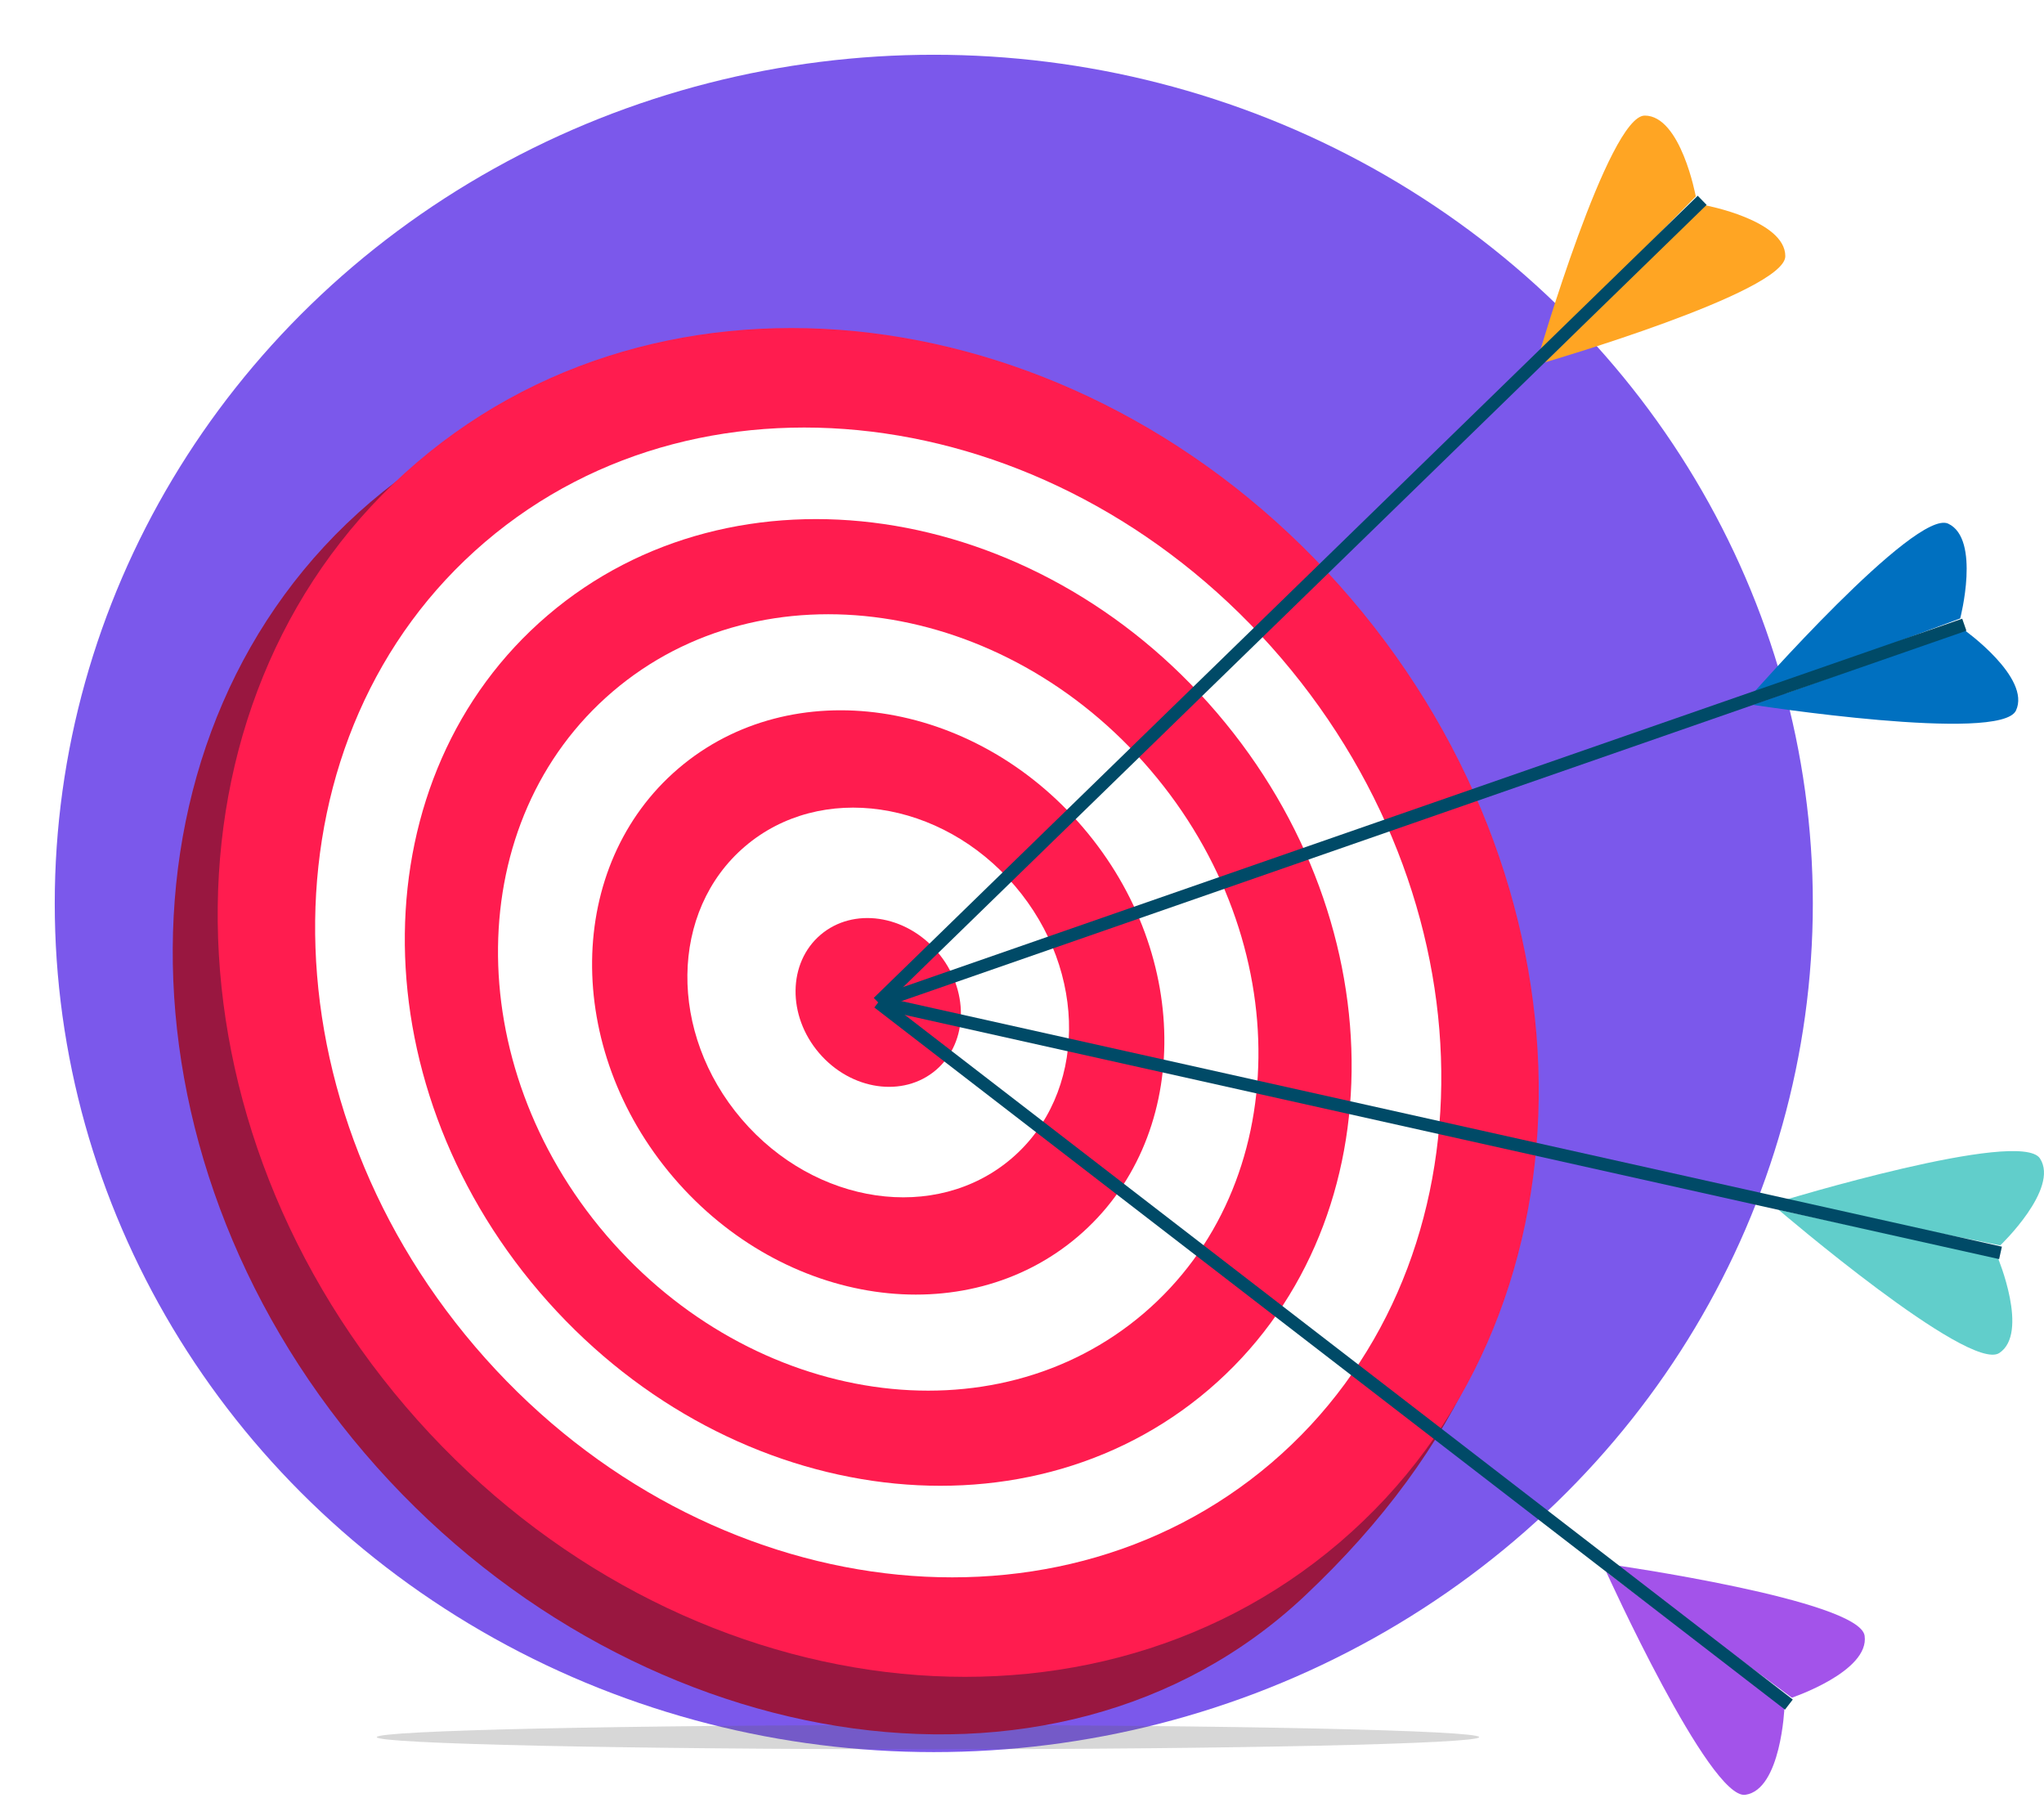 <svg xmlns="http://www.w3.org/2000/svg" xmlns:xlink="http://www.w3.org/1999/xlink" width="336.001" height="297" viewBox="0 0 336.001 297">
  <defs>
    <filter id="Ellipse_1600" x="0" y="0" width="307" height="297" filterUnits="userSpaceOnUse">
      <feOffset dy="3" input="SourceAlpha"/>
      <feGaussianBlur stdDeviation="3" result="blur"/>
      <feFlood flood-opacity="0.161"/>
      <feComposite operator="in" in2="blur"/>
      <feComposite in="SourceGraphic"/>
    </filter>
    <clipPath id="clip-path">
      <rect id="Rectangle_86028" data-name="Rectangle 86028" width="307.608" height="276.032" fill="none"/>
    </clipPath>
    <clipPath id="clip-path-3">
      <rect id="Rectangle_86026" data-name="Rectangle 86026" width="181.22" height="3.988" transform="translate(33.542 264.547)" fill="none"/>
    </clipPath>
  </defs>
  <g id="Group_220689" data-name="Group 220689" transform="translate(-913 -1709)">
    <g transform="matrix(1, 0, 0, 1, 913, 1709)" filter="url(#Ellipse_1600)">
      <ellipse id="Ellipse_1600-2" data-name="Ellipse 1600" cx="144.5" cy="139.5" rx="144.5" ry="139.5" transform="translate(9 6)" fill="#7b58eb"/>
    </g>
    <g id="Group_220688" data-name="Group 220688" transform="translate(941.393 1728)">
      <g id="Group_220687" data-name="Group 220687" clip-path="url(#clip-path)">
        <g id="Group_220686" data-name="Group 220686">
          <g id="Group_220685" data-name="Group 220685" clip-path="url(#clip-path)">
            <g id="Group_220684" data-name="Group 220684" opacity="0.25" style="mix-blend-mode: multiply;isolation: isolate">
              <g id="Group_220683" data-name="Group 220683">
                <g id="Group_220682" data-name="Group 220682" clip-path="url(#clip-path-3)">
                  <path id="Path_297908" data-name="Path 297908" d="M214.762,266.541c0,1.1-40.567,1.994-90.61,1.994s-90.61-.893-90.61-1.994,40.568-1.994,90.61-1.994,90.61.893,90.61,1.994" fill="#606060"/>
                </g>
              </g>
            </g>
            <path id="Path_297909" data-name="Path 297909" d="M186.966,87.073c42.414,49.646,51.256,107.22-.913,156.283-41.121,38.671-112.094,26.143-154.508-23.5S-10.46,100.236,32.458,63.57s112.094-26.143,154.508,23.5" fill="#991740"/>
            <path id="Path_297910" data-name="Path 297910" d="M193.683,79.387c41.883,49.025,41.043,118.491-1.875,155.157S80.145,261.191,38.262,212.166-2.782,93.676,40.137,57.009,151.8,30.362,193.683,79.387" fill="#ff1c4f"/>
            <path id="Path_297911" data-name="Path 297911" d="M182.219,89.181c35.7,41.792,34.989,101.01-1.6,132.267s-95.19,22.716-130.894-19.076-34.989-101.01,1.6-132.267,95.19-22.716,130.894,19.076" fill="#fff"/>
            <path id="Path_297912" data-name="Path 297912" d="M171.669,98.194c30.018,35.137,29.417,84.924-1.344,111.2S90.294,228.5,60.276,193.359,30.86,108.435,61.62,82.156s80.031-19.1,110.049,16.038" fill="#ff1c4f"/>
            <path id="Path_297913" data-name="Path 297913" d="M160.705,107.561c24.109,28.22,23.626,68.207-1.079,89.313S95.349,212.213,71.24,183.993,47.615,115.786,72.32,94.68s64.276-15.339,88.385,12.881" fill="#fff"/>
            <path id="Path_297914" data-name="Path 297914" d="M149.637,117.017c18.144,21.237,17.78,51.33-.812,67.214s-48.373,11.543-66.516-9.694-17.78-51.33.812-67.214,48.372-11.543,66.516,9.694" fill="#ff1c4f"/>
            <path id="Path_297915" data-name="Path 297915" d="M138.425,126.6c12.1,14.164,11.858,34.235-.542,44.828s-32.262,7.7-44.363-6.465-11.858-34.235.542-44.828,32.262-7.7,44.363,6.465" fill="#fff"/>
            <path id="Path_297916" data-name="Path 297916" d="M125.7,137.467c5.242,6.136,5.137,14.83-.235,19.419s-13.975,3.335-19.217-2.8-5.137-14.83.235-19.419,13.975-3.335,19.217,2.8" fill="#ff1c4f"/>
            <path id="Path_297917" data-name="Path 297917" d="M224.52,39.538S236.035,0,241.977,0s8.389,13.282,8.389,13.282Z" fill="#ffa523"/>
            <path id="Path_297918" data-name="Path 297918" d="M225.547,40.565s39.537-11.515,39.537-17.457S251.8,14.719,251.8,14.719Z" fill="#ffa523"/>
            <line id="Line_2113" data-name="Line 2113" x1="135.447" y2="131.849" transform="translate(115.972 13.928)" fill="none" stroke="#004a67" stroke-width="2.097"/>
            <path id="Path_297919" data-name="Path 297919" d="M259.3,95.5s27.174-30.941,32.557-28.425,1.975,15.585,1.975,15.585Z" fill="#0070c0"/>
            <path id="Path_297920" data-name="Path 297920" d="M259.791,96.864s40.693,6.311,43.21.928-8.481-13.225-8.481-13.225Z" fill="#0070c0"/>
            <line id="Line_2114" data-name="Line 2114" x1="178.536" y2="62.088" transform="translate(115.972 83.688)" fill="none" stroke="#004a67" stroke-width="2.097"/>
            <path id="Path_297921" data-name="Path 297921" d="M264.3,178.452s39.39-12.008,42.643-7.036-6.523,14.292-6.523,14.292Z" fill="#61cecb"/>
            <path id="Path_297922" data-name="Path 297922" d="M264,179.874s31.281,26.782,36.254,23.529-.252-15.708-.252-15.708Z" fill="#61cecb"/>
            <line id="Line_2115" data-name="Line 2115" x1="184.487" y1="41.165" transform="translate(115.972 145.777)" fill="none" stroke="#004a67" stroke-width="2.097"/>
            <path id="Path_297923" data-name="Path 297923" d="M236.51,238.188s40.769,5.8,41.61,11.684-11.96,10.184-11.96,10.184Z" fill="#a353ea"/>
            <path id="Path_297924" data-name="Path 297924" d="M235.638,239.351s17,37.508,22.879,36.667,6.424-14.336,6.424-14.336Z" fill="#a353ea"/>
            <line id="Line_2116" data-name="Line 2116" x1="149.698" y1="115.415" transform="translate(115.972 145.776)" fill="none" stroke="#004a67" stroke-width="2.097"/>
          </g>
        </g>
      </g>
    </g>
  </g>
</svg>
